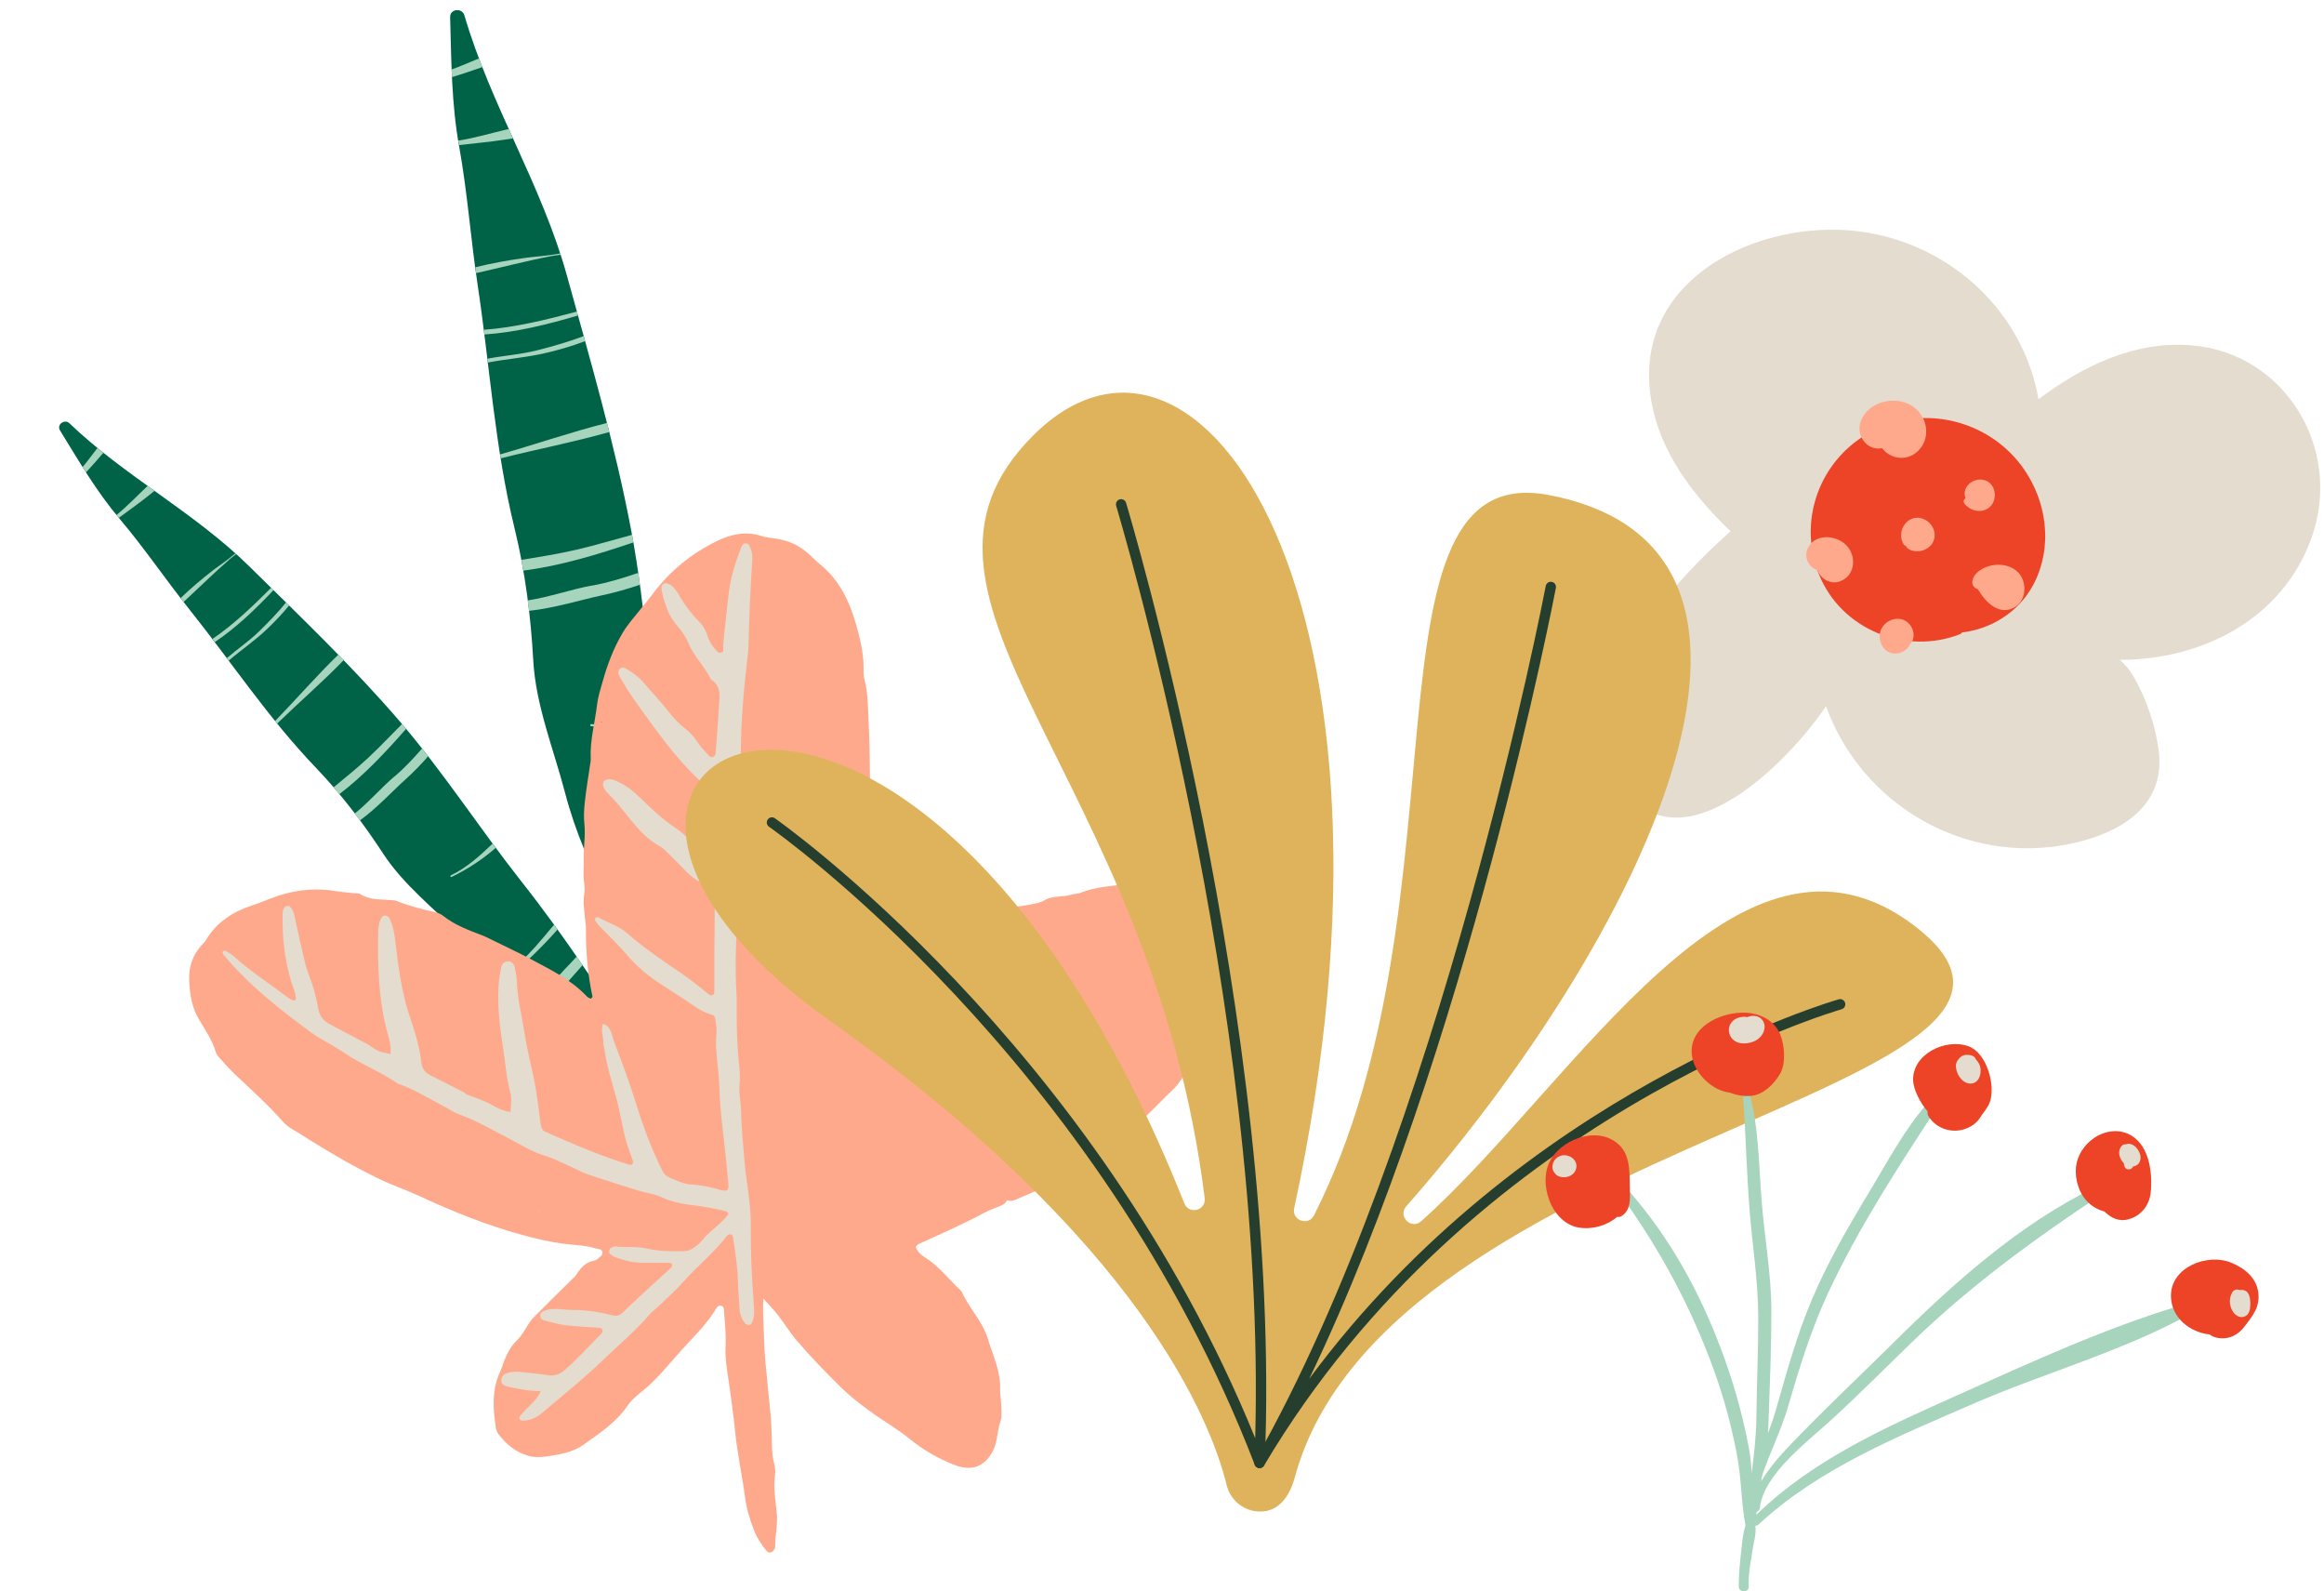 <svg width="504" height="345" viewBox="0 0 504 345" fill="none" xmlns="http://www.w3.org/2000/svg">
<path d="M54.076 122.804C42.168 111.082 27.067 103.278 15.046 91.759C14.024 90.782 12.228 92.032 13.012 93.316C17.182 100.074 20.829 106.424 25.965 112.513C31.249 118.749 35.862 125.587 40.964 131.983C50.258 143.637 58.2 155.69 68.529 166.47C74.017 172.206 78.823 178.533 83.152 185.156C87.515 191.835 94.264 197.083 99.855 202.74C104.854 207.806 110.694 212.123 116.739 215.917C120.693 218.393 127.42 223.709 132.692 223.073C133.306 223.573 133.919 224.05 134.476 224.629C135.635 225.856 136.93 226.969 137.976 228.31C138.589 229.105 139.884 227.833 139.078 227.208C137.601 226.072 136.294 224.629 135.01 223.278C134.839 223.107 134.692 222.96 134.521 222.812C135.021 222.448 135.214 221.665 134.896 221.119C132.76 217.28 129.545 214.043 127.102 210.396C122.648 203.785 117.921 197.242 112.978 190.983C104.013 179.612 96.151 167.39 86.697 156.394C76.664 144.705 65.052 133.619 54.076 122.804Z" fill="#006347"/>
<path d="M51.212 120.123C51.212 120.123 51.11 120.021 51.053 119.964C49.326 121.464 47.315 122.77 46.179 123.656C43.781 125.508 41.407 127.518 39.18 129.654C39.396 129.938 39.6 130.211 39.827 130.483C43.168 127.416 46.383 124.224 49.815 121.248C50.235 120.873 50.735 120.51 51.235 120.123L51.212 120.123ZM62.711 131.278C62.484 131.051 62.268 130.835 62.041 130.608C60.245 132.812 58.257 134.868 56.235 136.844C53.962 139.071 51.508 140.684 49.19 142.683C49.326 142.865 49.463 143.047 49.599 143.228C52.36 140.854 55.382 138.832 58.053 136.254C59.666 134.709 61.257 133.05 62.7 131.267L62.711 131.278ZM33.51 106.424C33.01 106.061 32.521 105.708 32.021 105.345C29.772 107.458 27.636 109.73 25.272 111.638C25.443 111.854 25.602 112.058 25.784 112.263C27.954 110.638 30.181 109.094 32.271 107.412C32.658 107.094 33.09 106.754 33.51 106.424ZM21.136 97.121C20.046 98.507 19.023 99.961 17.909 101.256C18.159 101.642 18.398 102.017 18.648 102.403C19.955 101.028 21.182 99.574 22.432 98.166C22 97.825 21.568 97.462 21.136 97.121ZM117.16 216.178C117.728 216.541 118.353 216.962 119.012 217.393C119.921 216.485 120.739 215.553 121.466 214.735C123.091 212.906 124.727 211.112 126.329 209.26C125.909 208.635 125.477 208.022 125.056 207.397C124.227 208.317 123.375 209.215 122.523 210.089C121.034 211.577 119.205 213.974 117.16 216.155L117.16 216.178ZM60.12 156.86C64.859 152.259 69.915 147.886 74.528 143.137C74.13 142.74 73.733 142.342 73.358 141.945C68.62 146.545 64.268 151.577 59.666 156.314C59.802 156.496 59.961 156.678 60.098 156.859L60.12 156.86ZM79.959 164.198C77.516 166.481 74.926 168.571 72.358 170.684C72.778 171.172 73.176 171.683 73.596 172.172C78.925 168.117 83.641 163.062 88.072 158.018C87.788 157.666 87.492 157.303 87.197 156.962C84.777 159.381 82.413 161.903 79.971 164.186L79.959 164.198ZM59.314 127.95C59.143 127.78 58.973 127.609 58.803 127.439C54.803 131.437 50.701 135.379 46.065 138.537C46.236 138.753 46.406 138.991 46.577 139.207C51.258 136.072 55.382 132.085 59.325 127.939L59.314 127.95ZM85.515 168.366C82.891 170.559 80.027 173.898 76.937 176.375C77.323 176.875 77.687 177.374 78.05 177.874C81.754 175.193 85.265 171.365 88.038 168.889C89.697 167.39 91.322 165.72 92.856 163.959C92.424 163.391 91.981 162.834 91.537 162.278C89.674 164.413 87.754 166.492 85.538 168.366L85.515 168.366ZM109.876 211.282C110.104 211.441 110.342 211.611 110.569 211.77C114.183 208.499 117.716 205.171 120.909 201.524C120.659 201.184 120.409 200.82 120.159 200.479C118.796 202.138 117.41 203.774 116.023 205.341C114.114 207.499 111.99 209.396 109.876 211.282ZM97.957 190.12C101.445 188.427 104.65 186.314 107.513 183.815C107.286 183.52 107.07 183.213 106.831 182.906C104.07 185.53 101.286 188.086 97.764 189.79C97.548 189.892 97.73 190.233 97.957 190.12Z" fill="#A7D4BD"/>
<path d="M122.957 59.787C117.54 40.183 106.372 22.767 100.711 3.308C100.227 1.656 97.574 1.881 97.619 3.711C97.9 13.374 97.879 22.288 99.587 31.832C101.36 41.622 102.06 51.638 103.545 61.485C106.248 79.427 107.283 96.967 111.609 114.616C113.902 124.004 115.117 133.599 115.649 143.215C116.182 152.911 120.102 162.551 122.552 171.917C124.738 180.3 128.267 188.405 132.33 196.083C134.991 201.1 138.845 210.797 144.791 213.335C145.133 214.235 145.49 215.112 145.724 216.061C146.199 218.06 146.887 220.022 147.173 222.071C147.335 223.282 149.476 222.729 149.005 221.58C148.14 219.483 147.641 217.167 147.11 214.961C147.034 214.678 146.968 214.432 146.878 214.173C147.627 214.094 148.308 213.385 148.304 212.616C148.39 207.269 146.971 201.899 146.615 196.568C145.945 186.888 144.945 177.114 143.545 167.508C141.017 150.065 140.169 132.395 136.897 115.05C133.437 96.622 127.944 77.867 122.957 59.787Z" fill="#006347"/>
<path d="M121.57 55.218C121.57 55.218 121.524 55.048 121.499 54.954C118.765 55.483 115.85 55.637 114.112 55.88C110.458 56.373 106.73 57.047 103.082 57.944C103.136 58.374 103.186 58.786 103.26 59.212C108.649 58.011 113.982 56.603 119.412 55.553C120.083 55.414 120.832 55.335 121.594 55.232L121.57 55.218ZM126.901 73.975C126.8 73.597 126.703 73.239 126.602 72.861C123.368 74.092 120.02 75.049 116.684 75.902C112.933 76.867 109.363 77.074 105.702 77.771C105.736 78.046 105.769 78.32 105.802 78.595C110.158 77.772 114.575 77.48 118.96 76.386C121.602 75.739 124.289 74.959 126.896 73.956L126.901 73.975ZM111.248 30.003C110.942 29.316 110.641 28.647 110.335 27.96C106.677 28.818 103.042 29.914 99.388 30.488C99.437 30.819 99.48 31.131 99.547 31.457C102.824 31.065 106.112 30.792 109.34 30.292C109.941 30.191 110.604 30.095 111.248 30.003ZM103.867 12.666C101.873 13.463 99.91 14.374 97.947 15.061C97.976 15.621 97.999 16.161 98.028 16.72C100.242 16.066 102.421 15.28 104.596 14.556C104.348 13.934 104.114 13.288 103.867 12.666ZM132.613 196.613C132.991 197.342 133.394 198.166 133.826 199.022C135.338 198.617 136.767 198.133 138.032 197.713C140.858 196.774 143.676 195.877 146.492 194.9C146.429 193.986 146.348 193.076 146.285 192.162C144.85 192.627 143.405 193.054 141.974 193.458C139.499 194.121 136.111 195.535 132.627 196.589L132.613 196.613ZM108.595 99.368C116.391 97.401 124.384 95.867 132.139 93.668C131.961 93.007 131.784 92.346 131.631 91.699C123.835 93.666 116.183 96.323 108.448 98.517C108.481 98.791 108.538 99.079 108.571 99.354L108.595 99.368ZM125.042 119.176C121.077 120.097 117.073 120.724 113.079 121.389C113.225 122.16 113.333 122.94 113.479 123.711C121.566 122.679 129.615 120.219 137.357 117.598C137.272 117.054 137.182 116.491 137.078 115.952C133.054 117.03 129.027 118.251 125.061 119.171L125.042 119.176ZM125.346 68.399C125.27 68.116 125.194 67.832 125.118 67.549C118.467 69.331 111.743 70.99 104.933 71.499C104.981 71.83 105.015 72.185 105.064 72.516C111.908 72.06 118.684 70.366 125.365 68.394L125.346 68.399ZM128.362 126.952C124.26 127.666 119.208 129.445 114.442 130.175C114.545 130.937 114.624 131.685 114.703 132.433C120.24 131.861 126.272 129.962 130.703 129.038C133.365 128.467 136.094 127.695 138.783 126.772C138.674 125.911 138.546 125.054 138.417 124.198C135.153 125.315 131.863 126.338 128.386 126.966L128.362 126.952ZM127.916 187.02C128.059 187.326 128.206 187.651 128.349 187.957C134.15 186.706 139.902 185.348 145.488 183.447C145.432 182.935 145.39 182.4 145.334 181.889C142.887 182.807 140.429 183.688 138.013 184.497C134.687 185.611 131.292 186.318 127.916 187.02ZM128.234 157.457C132.942 157.795 137.607 157.517 142.147 156.625C142.087 156.175 142.046 155.721 141.982 155.252C137.473 156.338 132.982 157.339 128.231 156.992C127.942 156.968 127.926 157.438 128.234 157.457Z" fill="#A7D4BD"/>
<path d="M258.028 193.52C260.615 194.018 262.961 195.271 264.584 197.183C267.348 200.444 269.791 204.01 268.714 208.749C268.553 209.472 268.602 210.243 268.505 210.982C267.862 215.818 266.207 220.219 263.219 224.139C260.84 227.272 258.655 230.549 256.373 233.746C255.811 234.533 255.281 235.352 254.59 236.011C251.649 238.774 248.965 241.81 245.88 244.445C243.695 246.308 241.526 248.171 239.356 250.051C238.376 250.886 237.412 251.69 236.127 252.059C235.419 252.268 234.729 252.637 234.15 253.087C232.045 254.774 229.619 255.866 227.208 256.991C225.376 257.842 223.545 258.726 221.681 259.481C220.636 259.899 219.608 260.654 218.338 260.22C218.194 260.22 218.033 260.188 217.888 260.172C218.049 260.188 218.226 260.204 218.387 260.236C217.985 261.103 217.165 261.36 216.362 261.682C215.382 262.083 214.353 262.453 213.421 262.951C208.81 265.441 204.005 267.529 199.249 269.698C198.992 269.81 198.799 270.1 198.574 270.324C198.943 271.32 199.634 271.995 200.454 272.509C203.507 274.405 205.676 277.232 208.215 279.658C208.376 279.802 208.536 279.963 208.617 280.156C210.191 283.658 213.084 286.469 214.209 290.196C215.317 293.843 217.069 297.361 216.892 301.329C216.86 301.972 216.989 302.614 217.037 303.241C217.101 304.204 217.181 305.168 217.197 306.116C217.197 306.743 217.23 307.433 217.021 308.012C216.169 310.277 216.41 312.799 215.092 315C213.261 318.068 210.657 319.048 206.817 317.538C203.475 316.205 200.309 314.422 197.449 312.092C194.653 309.795 191.455 308.012 188.531 305.859C186.377 304.285 184.24 302.63 182.36 300.767C179.018 297.473 175.724 294.1 172.687 290.518C171.048 288.574 169.762 286.309 168.091 284.365C167.256 283.385 166.372 282.453 165.52 281.505L165.408 281.473L165.568 281.554C165.536 282.292 165.456 283.048 165.472 283.786C165.568 286.774 165.665 289.746 165.809 292.734C165.858 293.907 165.97 295.064 166.083 296.22C166.436 299.931 166.822 303.658 167.175 307.369C167.272 308.333 167.272 309.297 167.32 310.245C167.448 312.59 167.272 314.952 167.882 317.265C168.107 318.084 168.188 318.984 168.075 319.819C167.706 322.518 168.155 325.153 168.445 327.803C168.734 330.374 168.075 332.912 168.107 335.482C168.107 335.675 167.931 335.868 167.834 336.044C167.513 336.671 166.693 336.799 166.243 336.253C165.086 334.839 164.106 333.313 163.447 331.594C162.58 329.297 161.856 326.936 161.551 324.494C160.941 319.739 159.88 315.064 159.414 310.261C159.077 306.662 158.546 303.064 158.032 299.482C157.663 296.943 157.213 294.485 157.357 291.883C157.502 289.232 157.148 286.55 156.988 283.883C156.972 283.578 156.891 283.256 156.506 283.128C156.024 282.967 155.638 283.16 155.413 283.546C153.453 286.919 150.624 289.602 148.053 292.429C145.113 295.658 142.445 299.176 138.958 301.891C137.866 302.743 136.805 303.706 136.034 304.831C133.559 308.478 129.944 310.791 126.489 313.265C124.464 314.711 122.006 315.225 119.563 315.61C117.876 315.883 116.221 316.108 114.502 315.61C111.802 314.807 109.794 313.136 108.122 310.968C107.817 310.566 107.608 310.02 107.528 309.506C106.901 305.361 106.612 301.249 108.508 297.297C108.878 296.526 109.054 295.674 109.392 294.887C110.019 293.409 110.726 291.979 111.899 290.823C112.734 290.003 113.425 289.04 114.02 288.011C114.502 287.176 115.032 286.341 115.691 285.666C118.455 282.855 121.299 280.092 124.095 277.312C124.48 276.943 124.882 276.574 125.155 276.124C126.039 274.694 127.132 273.618 128.867 273.296C129.173 273.248 129.494 273.071 129.703 272.847C130.121 272.429 130.876 272.108 130.603 271.337C130.394 270.758 129.735 270.822 129.237 270.678C126.859 269.923 124.368 269.955 121.942 269.618C118.953 269.216 116.06 268.509 113.184 267.722C105.535 265.634 98.192 262.678 91.025 259.336C88.117 257.987 85.08 256.975 82.187 255.577C76.885 253.007 71.807 250.051 66.809 246.935C65.717 246.26 64.656 245.537 63.532 244.91C62.68 244.428 61.941 243.834 61.298 243.111C58.036 239.416 54.356 236.139 50.789 232.766C49.632 231.657 48.587 230.436 47.511 229.248C47.222 228.942 46.932 228.573 46.82 228.171C46.065 225.569 44.538 223.336 43.172 221.055C41.614 218.452 41.18 215.689 41.035 212.781C40.874 209.745 41.726 207.078 43.799 204.829C44.088 204.508 44.426 204.235 44.635 203.866C46.932 199.946 50.468 197.681 54.661 196.315C56.686 195.657 58.614 194.741 60.671 194.098C64.737 192.829 68.802 192.508 72.98 193.215C74.249 193.424 75.535 193.52 76.804 193.665C77.222 193.713 77.752 193.616 78.074 193.809C80.179 195.191 82.573 194.95 84.887 195.143C85.305 195.175 85.755 195.207 86.14 195.367C88.824 196.46 91.62 197.151 94.432 197.777C95.075 197.922 95.637 198.195 96.151 198.596C98.626 200.54 101.518 201.633 104.411 202.725C104.812 202.87 105.198 203.046 105.584 203.239C108.845 204.846 112.172 206.372 115.353 208.074C119.563 210.324 123.934 212.46 127.292 216.059C127.501 216.283 127.839 216.38 128.096 216.524C128.257 216.364 128.514 216.203 128.498 216.107C127.437 211.191 127.019 206.211 127.068 201.183C127.068 200.331 126.875 199.48 126.81 198.629C126.682 197.038 126.409 195.464 126.714 193.841C126.891 192.926 126.746 191.914 126.634 190.966C126.441 189.472 126.634 187.978 126.585 186.5C126.505 183.849 127.019 181.231 126.73 178.564C126.553 176.99 126.666 175.351 126.843 173.761C127.132 171.11 127.582 168.475 127.967 165.841C128.032 165.423 128.128 164.989 128.112 164.572C127.903 160.572 129.012 156.732 129.478 152.829C129.671 151.142 130.201 149.487 130.667 147.849C131.711 144.138 133.045 140.539 135.022 137.214C135.568 136.298 136.211 135.431 136.869 134.595C138.46 132.587 140.148 130.644 141.69 128.587C145.37 123.704 150.014 119.977 155.461 117.31C158.466 115.848 161.696 115.077 165.118 116.202C166.227 116.571 167.432 116.635 168.589 116.828C171.482 117.326 173.635 118.418 175.836 120.507C176.463 121.101 177.058 121.712 177.716 122.242C182.698 126.194 184.787 131.784 186.265 137.632C186.924 140.202 187.358 142.869 187.277 145.568C187.261 146.098 187.293 146.644 187.438 147.158C188.258 150.178 188.225 153.311 188.37 156.395C188.611 161.198 188.659 166.018 188.691 170.837C188.691 172.974 188.338 175.11 188.402 177.231C188.531 181.183 187.92 185.102 187.775 189.038C187.679 191.576 186.972 194.082 186.57 196.604C186.361 197.874 186.185 199.143 186.072 200.412C185.911 202.339 185.847 204.267 184.658 205.922C184.417 206.259 184.208 206.693 184.176 207.111C183.887 210.307 182.714 213.36 182.666 216.589C182.666 216.669 182.778 216.749 182.842 216.83C183.517 216.83 184.031 216.412 184.514 216.042C187.486 213.777 190.941 212.203 193.689 209.601C194.139 209.183 194.781 208.91 195.376 208.701C196.613 208.283 197.722 207.657 198.702 206.821C198.943 206.613 199.184 206.356 199.474 206.259C202.382 205.311 204.551 203.143 207.138 201.665C207.781 201.295 208.456 200.958 209.147 200.669C211.798 199.576 214.482 198.532 217.117 197.408C219.222 196.524 221.504 196.54 223.689 196.058C224.621 195.849 225.553 195.769 226.405 195.239C228.189 194.114 230.326 194.58 232.238 193.986C232.945 193.761 233.748 193.809 234.423 193.536C237.444 192.315 240.674 192.139 243.84 191.737C246.17 191.432 248.516 191.416 250.862 191.914C252.629 192.299 254.445 192.476 256.245 192.717C256.903 192.797 257.498 192.942 257.932 193.488L257.884 193.456L258.028 193.52ZM116.912 262.758L117.008 262.613H116.864L116.912 262.758ZM130.329 156.54L130.474 156.652L130.506 156.491L130.329 156.54Z" fill="#FFA98C"/>
<path d="M101.245 237.296C103.237 238.051 105.278 238.71 107.126 239.802C108.219 240.445 109.408 240.911 110.741 241.103C110.741 239.609 111.031 238.164 110.677 236.895C109.809 233.778 109.633 230.581 109.134 227.416C108.427 222.902 107.849 218.308 108.122 213.697C108.203 212.428 108.427 211.159 108.652 209.89C108.797 209.103 109.215 208.509 110.115 208.444C110.87 208.396 111.416 208.83 111.641 209.794C111.85 210.725 112.043 211.689 112.075 212.637C112.188 216.284 113.087 219.818 113.65 223.4C114.164 226.677 114.903 229.89 115.626 233.119C116.398 236.557 116.751 240.075 117.233 243.577C117.346 244.381 117.522 245.055 118.294 245.393C124.271 248.011 130.233 250.63 136.5 252.525C137.062 252.702 137.448 252.172 137.207 251.529C136.532 249.618 135.777 247.722 135.375 245.73C135.053 244.156 134.668 242.597 134.363 241.023C133.479 236.509 131.695 232.22 131.117 227.625C131.068 227.208 130.827 226.79 130.86 226.372C130.94 224.894 130.185 223.432 130.795 221.955C132.579 222.613 132.659 224.445 133.173 225.826C134.748 230.019 136.355 234.212 137.689 238.501C139.296 243.706 141.144 248.83 143.602 253.73C143.972 254.453 144.389 254.951 145.113 255.256C146.687 255.931 148.23 256.718 149.981 256.815C152.135 256.927 154.191 257.409 156.264 257.987C157.694 258.389 158.08 258.084 157.968 256.75C157.823 255.047 157.646 253.345 157.486 251.642C156.955 246.324 156.152 241.007 156.007 235.69C155.911 231.738 154.995 227.85 155.381 223.882C155.477 222.934 155.268 221.971 155.139 221.007C155.091 220.589 154.947 220.123 154.465 220.011C152.199 219.513 150.496 217.987 148.616 216.798C146.896 215.705 145.209 214.581 143.506 213.489C140.79 211.754 138.299 209.713 136.21 207.288C134.25 205.006 132.097 202.934 130.008 200.798C129.719 200.492 129.462 200.139 129.22 199.786C129.044 199.528 128.899 199.207 129.22 198.966C129.365 198.854 129.67 198.79 129.799 198.87C131.808 200.107 134.17 200.701 135.953 202.276C139.874 205.762 144.277 208.605 148.583 211.593C150.335 212.814 151.974 214.211 153.645 215.529C153.902 215.738 154.159 215.882 154.497 215.754C154.866 215.609 154.915 215.256 154.915 214.966C154.931 212.717 154.915 210.484 154.915 208.235C154.947 203.545 154.979 198.854 155.027 194.179C155.027 192.605 154.898 192.203 153.452 191.818C151.492 191.32 150.014 190.163 148.648 188.781C147.443 187.56 146.27 186.323 145.048 185.135C144.438 184.54 143.843 183.882 143.104 183.48C140.485 182.082 138.556 179.93 136.741 177.697C135.134 175.705 133.559 173.681 131.727 171.881C130.779 170.95 130.506 169.793 131.004 169.359C131.759 168.701 132.675 168.942 133.447 169.247C135.568 170.082 137.319 171.496 138.926 173.054C141.304 175.351 143.65 177.633 146.43 179.464C148.294 180.685 149.853 182.356 151.363 184.026C152.199 184.942 152.842 186.131 154.127 186.58C155.445 185.456 154.625 183.978 154.625 182.709C154.625 179.817 154.432 176.942 155.027 174.082C155.252 173.022 155.027 172.074 154.031 171.255C148.294 166.516 143.923 160.588 139.617 154.612C138.492 153.054 137.367 151.496 136.307 149.889C135.648 148.909 135.086 147.881 134.491 146.869C134.154 146.307 133.88 145.664 134.363 145.086C134.893 144.459 135.536 144.813 136.082 145.15C137.351 145.937 138.54 146.789 139.537 147.961C141.336 150.082 143.265 152.09 144.984 154.275C146.028 155.608 147.169 156.893 148.551 157.937C149.66 158.773 150.576 159.833 151.347 161.006C151.99 161.986 152.826 162.837 153.597 163.705C153.87 164.01 154.24 164.299 154.722 164.074C155.172 163.865 155.204 163.383 155.236 162.982C155.445 160.315 155.622 157.664 155.798 154.998C155.847 154.243 155.847 153.504 155.927 152.749C156.136 150.692 156.329 148.652 154.207 147.335C152.874 144.54 150.528 142.371 149.339 139.512C148.744 138.098 147.925 136.893 146.928 135.752C145.032 133.6 144.148 130.965 143.538 128.234C143.474 127.929 143.457 127.608 143.474 127.286C143.474 126.756 144.116 126.29 144.598 126.467C144.984 126.612 145.434 126.756 145.723 127.029C146.253 127.56 146.752 128.138 147.121 128.78C148.375 131.046 149.917 133.086 151.733 134.901C152.504 135.672 153.018 136.556 153.34 137.616C153.677 138.708 154.191 139.785 155.011 140.652C155.381 141.038 155.718 141.632 156.264 141.536C157.18 141.375 156.779 140.524 156.827 139.961C157.1 136.556 157.582 133.166 157.903 129.76C158.241 126.049 159.269 122.403 160.667 118.917C160.86 118.435 161.005 117.824 161.663 117.808C162.499 117.792 162.611 118.547 162.836 119.11C163.206 120.025 163.174 121.005 163.11 121.969C162.949 124.845 162.756 127.72 162.628 130.612C162.499 133.793 162.435 136.989 162.322 140.17C162.29 141.134 162.162 142.082 162.049 143.03C161.294 149.616 160.699 156.203 160.667 162.837C160.667 165.488 160.394 168.138 160.33 170.805C160.217 175.496 159.96 180.171 159.976 184.878C159.992 190.404 160.105 195.962 159.783 201.504C159.526 205.954 159.43 210.452 159.703 214.934C159.832 217.167 159.719 219.416 159.767 221.649C159.816 224.653 159.944 227.625 160.265 230.613C160.426 232.091 160.539 233.585 160.378 235.095C160.169 237.007 160.683 238.903 160.715 240.83C160.78 244.782 161.23 248.718 161.535 252.67C161.599 253.521 161.728 254.373 161.84 255.224C162.354 258.823 162.869 262.405 162.82 266.068C162.772 271.514 163.029 276.959 163.447 282.405C163.543 283.787 163.704 285.2 163.174 286.534C163.029 286.903 162.788 287.369 162.258 287.257C161.985 287.209 161.647 287.048 161.487 286.823C160.86 285.939 160.458 284.96 160.394 283.851C160.281 281.714 160.073 279.594 160.024 277.457C159.944 274.341 159.414 271.305 158.964 268.236C158.867 267.594 158.257 267.401 157.791 267.819C157.71 267.883 157.63 267.963 157.566 268.044C154.898 271.546 151.428 274.277 148.519 277.554C146.607 279.706 144.438 281.618 142.365 283.626C141.899 284.076 141.352 284.429 140.935 284.911C137.737 288.67 133.929 291.787 130.394 295.209C126.328 299.144 121.877 302.63 117.587 306.309C116.333 307.386 114.887 308.028 113.2 307.996C113.023 307.996 112.766 307.851 112.686 307.691C112.589 307.53 112.589 307.209 112.686 307.096C113.152 306.518 113.666 305.988 114.196 305.458C115.305 304.333 116.526 303.305 117.281 301.57C115.08 301.634 113.12 301.249 111.159 300.847C110.629 300.735 110.099 300.638 109.6 300.478C109.054 300.301 108.701 299.867 108.717 299.289C108.733 298.598 109.07 298.036 109.729 297.779C110.741 297.393 111.818 297.329 112.895 297.458C114.807 297.683 116.719 297.811 118.615 298.132C120.126 298.406 121.299 298.036 122.439 297.056C125.284 294.598 127.758 291.803 130.41 289.152C130.602 288.96 130.747 288.542 130.667 288.301C130.602 288.092 130.201 287.883 129.944 287.867C127.501 287.674 125.043 287.61 122.6 287.305C121.025 287.112 119.467 286.63 117.924 286.245C117.506 286.132 117.185 285.811 117.153 285.329C117.105 284.702 117.49 284.397 118.037 284.188C119.065 283.787 120.126 283.755 121.202 283.819C122.263 283.883 123.339 284.028 124.4 284.012C127.308 284.012 130.152 284.478 132.948 285.2C133.784 285.409 134.346 285.2 134.957 284.638C137.191 282.502 139.456 280.397 141.738 278.309C142.991 277.152 144.277 276.028 145.53 274.855C145.675 274.726 145.771 274.485 145.771 274.309C145.771 273.923 145.418 273.779 145.113 273.779C143.297 273.779 141.481 273.779 139.649 273.779C137.48 273.779 135.391 273.329 133.382 272.542C132.997 272.397 132.643 272.14 132.322 271.883C131.952 271.578 132.097 270.678 132.547 270.501C132.836 270.373 133.157 270.212 133.447 270.244C135.777 270.485 138.139 270.18 140.469 270.726C142.991 271.321 145.562 271.273 148.133 271.273C149.049 271.273 149.821 270.983 150.528 270.485C151.122 270.052 151.749 269.586 152.199 269.007C153.902 266.823 156.393 265.409 158.016 263.16C157.775 262.903 157.646 262.646 157.486 262.614C155.702 262.228 153.934 261.794 152.135 261.554C149.178 261.152 146.221 260.879 143.441 259.545C141.931 258.823 140.163 258.662 138.54 258.164C134.877 257.023 131.213 255.867 127.565 254.646C126.36 254.244 125.235 253.586 124.062 253.071C122.102 252.204 120.222 251.192 118.165 250.565C115.578 249.794 113.28 248.365 110.918 247.128C107.126 245.152 103.446 242.983 99.413 241.537C98.32 241.152 97.356 240.413 96.312 239.883C93.001 238.164 89.836 236.139 86.269 234.935C82.605 232.332 78.314 230.79 74.619 228.236C72.24 226.597 69.605 225.424 67.259 223.689C60.542 218.742 54.002 213.601 48.603 207.143C48.475 206.982 48.362 206.806 48.282 206.613C48.25 206.533 48.25 206.356 48.298 206.324C48.459 206.227 48.716 206.067 48.828 206.115C49.471 206.484 50.162 206.822 50.692 207.32C54.243 210.581 58.341 213.135 62.149 216.075C62.567 216.396 63.033 216.685 63.531 216.878C63.853 217.007 64.19 216.766 64.174 216.428C64.142 215.898 64.029 215.368 63.853 214.87C61.94 209.697 61.233 204.332 61.282 198.838C61.282 198.099 61.217 197.328 61.715 196.685C61.94 196.396 62.599 196.283 62.856 196.54C63.483 197.167 63.74 197.954 63.917 198.822C64.56 201.842 65.251 204.862 65.942 207.882C66.15 208.814 66.407 209.762 66.745 210.661C67.725 213.264 68.561 215.914 69.011 218.677C69.284 220.316 70.184 221.36 71.598 222.099C74.153 223.432 76.675 224.83 79.246 226.147C80.564 226.822 81.673 227.947 83.216 228.204C83.633 228.268 84.035 228.396 84.678 228.541C84.903 226.806 84.373 225.264 83.987 223.802C82.091 216.701 81.898 209.472 82.01 202.211C82.026 201.135 82.155 200.075 82.653 199.095C82.846 198.725 83.216 198.404 83.681 198.516C83.971 198.597 84.308 198.79 84.437 199.03C85.337 200.878 85.61 202.902 85.835 204.926C86.317 209.183 86.927 213.408 88.004 217.553C88.615 219.93 89.547 222.228 90.189 224.589C90.704 226.437 91.17 228.332 91.362 230.244C91.507 231.754 92.214 232.573 93.451 233.2C95.846 234.388 98.224 235.593 100.586 236.814C100.859 236.959 101.068 237.232 101.309 237.441L101.132 237.312L101.277 237.344L101.245 237.296Z" fill="#E4DCCF"/>
<path d="M475.318 74.873C463.025 73.829 451.648 79.339 442.071 86.568C438.617 66.439 421.23 51.531 400.983 49.941C380.592 48.35 355.959 60.238 357.71 83.644C358.658 96.271 366.436 106.697 375.289 115.179C366.918 122.665 359.076 131.243 353.356 140.866C348.422 149.171 345.562 159.388 350.495 168.368C362.531 190.312 387.052 166.392 396.002 153.123C403.812 174.633 426.324 187.678 449.029 182.939C459.426 180.77 469.581 175.035 468.183 163.003C467.557 157.589 465.484 151.484 462.736 146.745C461.916 145.332 460.888 144.063 459.715 143.051C477.487 143.083 495.05 134.247 501.333 116.496C508.082 97.476 495.725 76.608 475.334 74.873H475.318Z" fill="#E4DCCF"/>
<path d="M433.571 96.062C424.508 89.122 411.943 88.704 402.703 95.547C393.672 102.23 390.25 114.134 394.492 124.576C399.329 136.48 413.196 142.118 425.087 137.492C425.28 137.412 425.408 137.283 425.489 137.122C431.804 136.4 437.765 132.705 440.899 126.889C446.507 116.431 442.762 103.13 433.571 96.078V96.062Z" fill="#ED4428"/>
<path d="M412.553 134.311C410.448 133.668 408.102 135.13 407.7 137.267C407.315 139.291 408.584 141.524 410.753 141.684C412.184 141.797 413.646 140.978 414.192 139.725C414.289 139.612 414.401 139.516 414.481 139.387C415.719 137.556 414.594 134.937 412.553 134.311ZM392.017 118.937C391.133 120.929 392.387 123.162 394.17 123.596C394.813 125.491 396.982 126.809 399.071 126.022C402.43 124.752 402.687 120.415 400.309 118.118C398.027 115.901 393.463 115.676 392.017 118.937ZM413.533 113.154C412.216 114.391 411.862 116.511 412.858 118.038C412.987 118.246 413.18 118.343 413.373 118.375C413.405 118.568 413.501 118.744 413.694 118.889C415.172 119.949 417.326 119.644 418.595 118.375C419.993 116.977 419.816 114.792 418.483 113.427C417.149 112.045 414.98 111.788 413.533 113.154ZM415.751 97.957C418.949 95.146 418.065 90.117 414.594 87.949C410.994 85.7 405.306 87.017 403.619 91.113C402.285 94.342 404.904 97.861 408.166 97.17C409.902 99.467 413.341 100.093 415.751 97.957ZM431.659 109.78C433.089 108.318 432.896 105.539 431.129 104.431C429.377 103.322 426.726 104.302 426.163 106.31C425.987 106.921 426.051 107.515 426.26 108.061C425.906 108.238 425.665 108.64 425.955 109.074C427.208 110.873 430.004 111.467 431.643 109.796L431.659 109.78ZM437.813 124.254C435.58 121.732 430.984 121.957 428.654 124.254C427.786 125.106 427.192 126.68 428.429 127.516C428.59 127.628 428.751 127.692 428.927 127.74C430.582 130.552 433.587 133.652 436.978 131.612C439.436 130.134 439.645 126.311 437.813 124.254Z" fill="#FFA98C"/>
<path d="M415.442 200.912C377.219 171.433 341.781 234.844 308.219 264.759C306.058 266.692 303.064 263.698 304.978 261.52C355.217 204.493 397.799 119.124 335.868 107.321C293.286 99.212 319.608 195.134 284.966 263.49C283.753 265.896 280.096 264.589 280.664 261.955C309.053 131.003 260.33 58.157 224.04 94.438C188.507 129.961 249.775 167.492 261.259 259.758C261.6 262.448 257.848 263.414 256.843 260.894C196.769 109.935 97.752 163.059 179.941 221.298C247.216 268.984 262.566 307.899 266.034 322.013C266.868 325.367 269.863 327.716 273.312 327.716C277.424 327.716 279.736 324.268 280.797 320.308C300.847 246.401 461.057 236.113 415.423 200.912H415.442Z" fill="#DEB35C"/>
<path d="M273.16 318.3C272.705 318.3 272.288 318.016 272.117 317.581C238.139 229.369 167.49 179.732 166.77 179.239C166.259 178.879 166.145 178.197 166.486 177.686C166.846 177.174 167.528 177.041 168.04 177.401C168.741 177.894 237.305 226.035 272.212 311.802C274.752 218.419 242.384 110.769 242.062 109.671C241.891 109.083 242.213 108.458 242.801 108.269C243.407 108.098 244.014 108.42 244.203 109.008C244.544 110.125 278.258 222.284 274.278 317.221C274.259 317.751 273.861 318.187 273.349 318.282C273.292 318.282 273.236 318.282 273.16 318.282V318.3Z" fill="#253E2E"/>
<path d="M273.16 318.3C272.97 318.3 272.781 318.244 272.591 318.149C272.061 317.846 271.871 317.164 272.174 316.633C312.388 245.947 334.996 128.218 335.224 127.044C335.337 126.438 335.925 126.021 336.531 126.153C337.138 126.267 337.536 126.854 337.422 127.461C337.213 128.54 318.168 227.721 283.924 298.938C330.164 236.436 398.008 216.865 398.766 216.657C399.353 216.486 399.978 216.827 400.149 217.434C400.32 218.021 399.959 218.646 399.372 218.817C398.576 219.044 319.059 242.006 274.126 317.751C273.918 318.111 273.539 318.3 273.16 318.3Z" fill="#253E2E"/>
<path d="M473.733 282.778C457.085 287.71 440.856 295.148 425.028 302.249C409.393 309.253 393.276 316.321 380.887 328.434C380.919 328.209 380.935 327.968 380.967 327.743C381.305 327.663 381.61 327.406 381.658 326.892C382.462 319.679 391.846 312.675 396.876 308.08C402.901 302.586 408.622 296.819 414.471 291.148C427.037 278.971 440.856 268.851 455.414 259.196C456.539 258.457 455.559 256.818 454.37 257.397C437.851 265.461 423.598 278.248 410.646 291.084C404.058 297.606 397.293 303.984 390.818 310.618C388.006 313.494 384.278 317.173 381.948 321.157C382.028 320.691 382.108 320.225 382.189 319.759C383.924 314.763 386.383 309.751 387.732 305.092C390.159 296.739 392.746 288.289 396.426 280.385C402.95 266.377 411.578 253.091 420.047 240.191C420.738 239.147 419.147 237.894 418.295 238.842C412.993 244.818 409.216 252.111 405.087 258.907C400.652 266.248 396.313 273.814 392.955 281.718C389.645 289.526 387.427 297.67 385.097 305.799C384.631 307.454 384.037 309.108 383.394 310.779C383.442 310.088 383.506 309.381 383.522 308.674C383.812 300.562 384.149 292.514 384.149 284.385C384.149 276.192 382.687 268.545 382.044 260.385C381.417 252.497 381.449 244.577 379.377 236.882C379.168 236.127 377.93 236.256 377.979 237.075C378.573 245.3 378.766 253.541 379.377 261.75C379.987 269.814 381.305 277.59 381.305 285.718C381.305 292.947 381 300.128 380.903 307.341C380.855 311.422 380.389 315.405 379.875 319.406C379.778 317.574 379.618 315.727 379.264 313.847C377.85 306.441 375.874 299.469 373.206 292.401C368.418 279.71 362.087 268.32 353.136 258.039C352.413 257.204 350.935 258.312 351.594 259.228C360.094 271.1 366.65 283.18 371.647 296.931C373.881 303.084 375.536 309.253 376.741 315.679C377.673 320.675 377.593 325.767 378.541 330.715C377.93 332.578 377.786 334.795 377.577 336.643C377.288 339.165 377.063 341.43 377.079 343.952C377.079 345.35 379.328 345.35 379.248 343.952C379.103 341.285 379.666 338.763 380.051 336.129C380.309 334.378 380.935 332.53 380.678 330.779C380.903 330.779 381.144 330.715 381.369 330.522C394.465 318.345 411.691 311.405 427.904 304.353C443.202 297.702 460.042 293.076 474.665 285.044C475.934 284.353 475.066 282.297 473.684 282.714L473.733 282.778Z" fill="#A7D4BD"/>
<path d="M489.753 280.224C489.319 276.963 486.78 274.955 483.856 273.75C478.762 271.63 470.647 274.714 470.808 281.092C470.921 285.734 474.938 288.851 479.18 289.317C479.662 289.67 480.24 289.943 480.883 290.056C483.293 290.505 485.334 289.477 486.764 287.598C488.564 285.22 490.155 283.373 489.737 280.208L489.753 280.224ZM461.295 245.734C456.346 243.758 450.706 248.015 450.208 253.043C449.951 255.742 450.883 258.826 452.875 260.706C453.984 261.75 455.157 262.344 456.394 262.666C457.808 264.063 459.512 264.947 461.713 264.32C464.397 263.549 466.132 261.268 466.421 258.553C466.887 254.119 466.036 247.629 461.295 245.734ZM426.908 226.842C421.895 225.01 414.535 228.609 414.905 234.44C415.017 236.159 416.287 238.938 418.022 240.946C417.974 241.3 418.022 241.653 418.199 241.958C419.79 244.593 423.019 245.734 425.944 244.834C427.406 244.384 428.643 243.549 429.447 242.264C430.106 241.187 431.086 240.191 431.52 238.97C432.837 235.308 430.861 228.288 426.924 226.842H426.908ZM379.73 219.661C374.218 218.842 365.959 222.279 366.939 228.946C367.486 232.689 371.214 236.432 375.102 236.882C376.532 237.412 378.027 237.75 379.778 237.589C382.397 237.364 384.743 235.019 386.029 232.834C387.347 230.601 387.041 226.553 386.061 224.239C384.936 221.605 382.51 220.095 379.73 219.677V219.661ZM351.497 248.593C347.271 243.902 339.156 246.585 336.328 251.372C333.388 256.32 336.36 265.252 342.531 266.168C345.487 266.601 348.605 265.654 350.726 263.806C350.983 263.87 351.256 263.87 351.513 263.726C353.731 262.537 353.522 259.822 353.458 257.653C353.377 254.714 353.618 250.939 351.497 248.593Z" fill="#ED4428"/>
<path d="M338.031 250.762C337.132 251.228 336.601 252.208 336.682 253.204C336.714 253.637 336.874 253.975 337.148 254.296C337.196 254.376 337.26 254.441 337.308 254.505C337.308 254.505 337.308 254.505 337.308 254.521C338.385 255.71 340.94 255.388 341.663 253.782C342.675 251.517 339.976 249.75 338.031 250.746V250.762Z" fill="#E4DCCF"/>
<path d="M378.895 220.513C378.734 220.48 378.573 220.448 378.429 220.448C376.966 220.416 375.44 221.075 375.038 222.601C374.604 224.223 375.649 225.798 377.256 226.119C378.477 226.376 379.907 226.119 380.984 225.46C382.333 224.641 383.217 222.81 382.333 221.348C381.626 220.175 380.1 219.998 378.911 220.529L378.895 220.513Z" fill="#E4DCCF"/>
<path d="M428.515 229.685C428.434 229.46 428.306 229.251 428.065 229.075C427.679 228.802 427.229 228.705 426.763 228.721C426.185 228.641 425.59 228.77 425.06 229.268C424.948 229.364 424.883 229.476 424.803 229.589C424.449 229.958 424.208 230.392 424.176 230.922C424.08 232.545 425.301 234.665 427.02 234.906C429.19 235.211 429.945 232.561 429.318 230.922C429.141 230.488 428.868 230.071 428.531 229.701L428.515 229.685Z" fill="#E4DCCF"/>
<path d="M461.038 248.095C460.717 248.063 460.379 248.159 460.106 248.465C459.142 249.573 459.608 251.212 460.588 252.192C460.636 252.497 460.668 252.786 460.861 253.123C461.07 253.477 461.44 253.573 461.809 253.509C461.986 253.477 462.115 253.429 462.259 253.332C462.42 253.236 462.516 253.075 462.565 252.915C463.481 252.802 464.252 252.095 464.22 250.907C464.171 249.461 462.629 247.501 461.054 248.095H461.038ZM462.5 250.473C462.5 250.473 462.532 250.473 462.549 250.473C462.5 250.489 462.5 250.473 462.5 250.473Z" fill="#E4DCCF"/>
<path d="M486.234 279.663C486.057 279.663 485.88 279.663 485.704 279.711C485.27 279.47 484.756 279.55 484.37 279.872C484.129 280.08 484.016 280.321 483.92 280.594C483.149 282.104 483.743 284.466 485.206 285.301C486.073 285.799 487.182 285.526 487.664 284.643C487.985 284.048 488.002 283.309 488.018 282.651C488.018 281.414 487.809 279.759 486.234 279.663Z" fill="#E4DCCF"/>
</svg>
